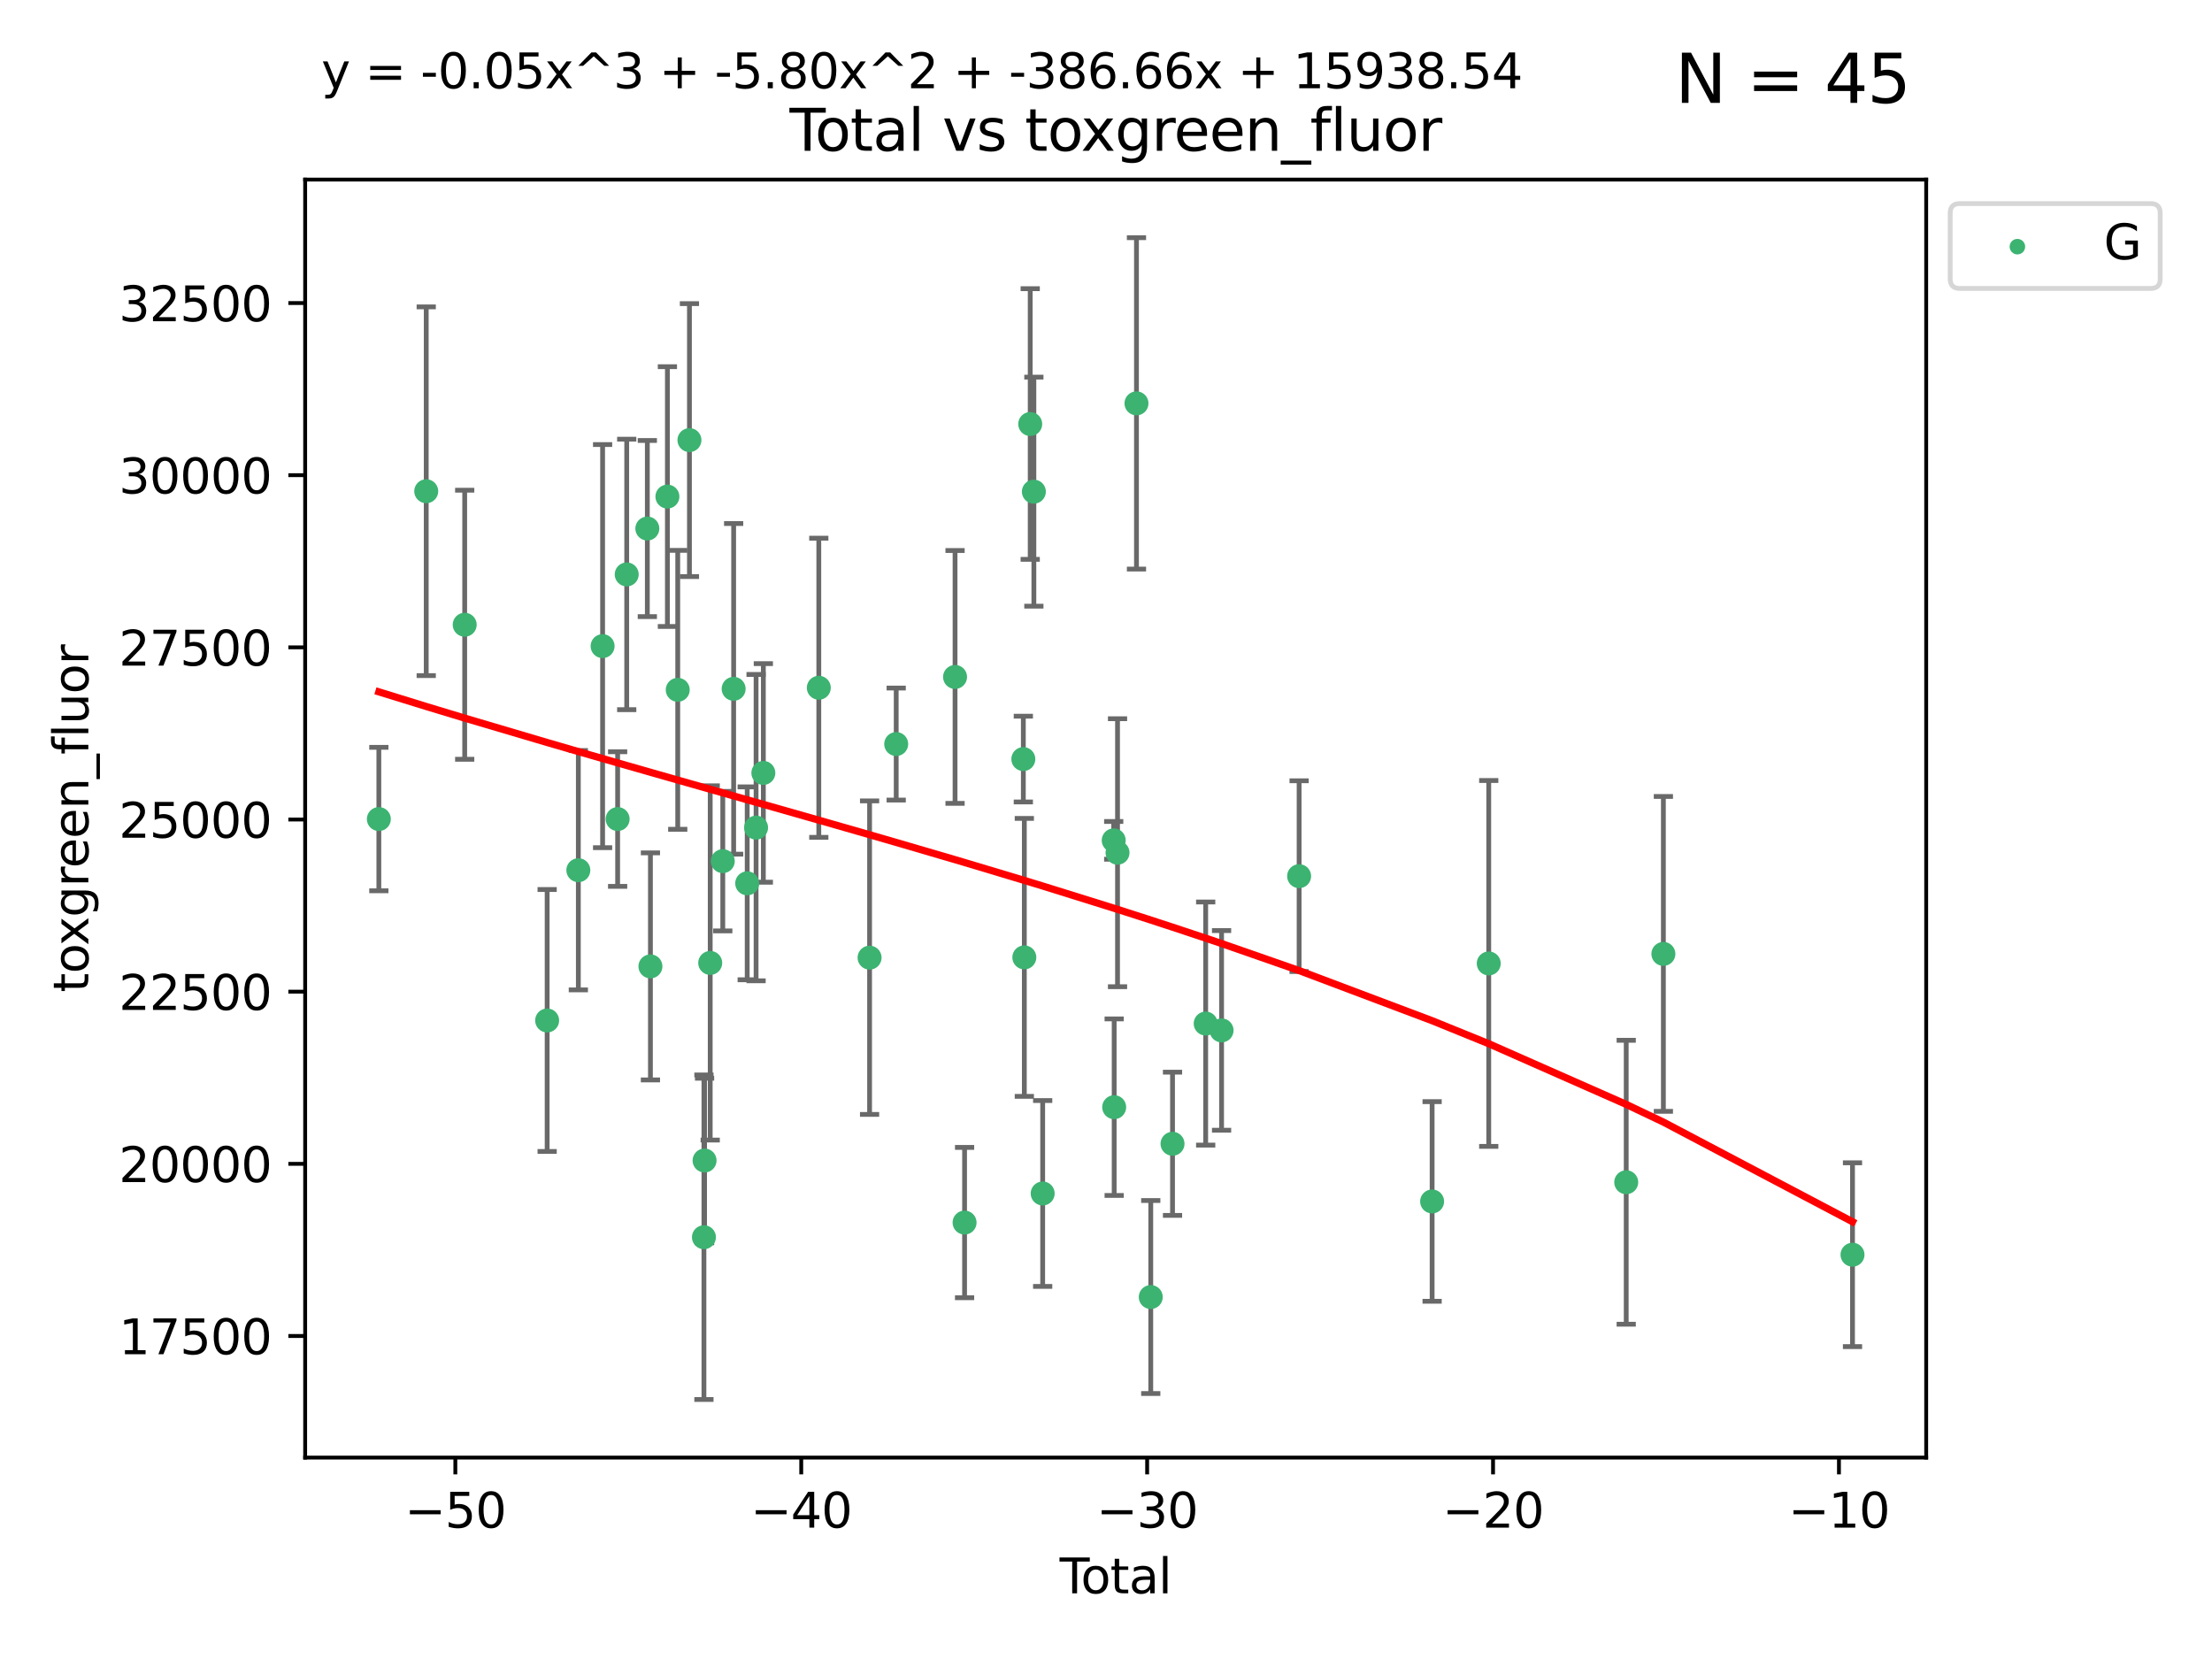<?xml version="1.0" encoding="utf-8" standalone="no"?>
<!DOCTYPE svg PUBLIC "-//W3C//DTD SVG 1.1//EN"
  "http://www.w3.org/Graphics/SVG/1.1/DTD/svg11.dtd">
<svg xmlns:xlink="http://www.w3.org/1999/xlink" width="460.8pt" height="345.6pt" viewBox="0 0 460.8 345.6" xmlns="http://www.w3.org/2000/svg" version="1.1">
 <defs>
  <style type="text/css">*{stroke-linejoin: round; stroke-linecap: butt}</style>
 </defs>
 <g id="figure_1">
  <g id="patch_1">
   <path d="M 0 345.6 
L 460.8 345.6 
L 460.8 0 
L 0 0 
z
" style="fill: #ffffff"/>
  </g>
  <g id="axes_1">
   <g id="patch_2">
    <path d="M 63.571 303.64 
L 401.26 303.64 
L 401.26 37.411 
L 63.571 37.411 
z
" style="fill: #ffffff"/>
   </g>
   <g id="PathCollection_1">
    <defs>
     <path id="m0b7121524f" d="M 0 1.118 
C 0.297 1.118 0.581 1 0.791 0.791 
C 1 0.581 1.118 0.297 1.118 0 
C 1.118 -0.297 1 -0.581 0.791 -0.791 
C 0.581 -1 0.297 -1.118 0 -1.118 
C -0.297 -1.118 -0.581 -1 -0.791 -0.791 
C -1 -0.581 -1.118 -0.297 -1.118 0 
C -1.118 0.297 -1 0.581 -0.791 0.791 
C -0.581 1 -0.297 1.118 0 1.118 
z
" style="stroke: #3cb371"/>
    </defs>
    <g clip-path="url(#pe37f2e5dda)">
     <use xlink:href="#m0b7121524f" x="78.921" y="170.626" style="fill: #3cb371; stroke: #3cb371"/>
     <use xlink:href="#m0b7121524f" x="88.792" y="102.334" style="fill: #3cb371; stroke: #3cb371"/>
     <use xlink:href="#m0b7121524f" x="96.805" y="130.144" style="fill: #3cb371; stroke: #3cb371"/>
     <use xlink:href="#m0b7121524f" x="113.98" y="212.584" style="fill: #3cb371; stroke: #3cb371"/>
     <use xlink:href="#m0b7121524f" x="120.479" y="181.28" style="fill: #3cb371; stroke: #3cb371"/>
     <use xlink:href="#m0b7121524f" x="125.533" y="134.598" style="fill: #3cb371; stroke: #3cb371"/>
     <use xlink:href="#m0b7121524f" x="128.664" y="170.625" style="fill: #3cb371; stroke: #3cb371"/>
     <use xlink:href="#m0b7121524f" x="130.556" y="119.662" style="fill: #3cb371; stroke: #3cb371"/>
     <use xlink:href="#m0b7121524f" x="134.852" y="110.105" style="fill: #3cb371; stroke: #3cb371"/>
     <use xlink:href="#m0b7121524f" x="135.497" y="201.315" style="fill: #3cb371; stroke: #3cb371"/>
     <use xlink:href="#m0b7121524f" x="139.033" y="103.447" style="fill: #3cb371; stroke: #3cb371"/>
     <use xlink:href="#m0b7121524f" x="141.185" y="143.705" style="fill: #3cb371; stroke: #3cb371"/>
     <use xlink:href="#m0b7121524f" x="143.623" y="91.682" style="fill: #3cb371; stroke: #3cb371"/>
     <use xlink:href="#m0b7121524f" x="146.642" y="257.735" style="fill: #3cb371; stroke: #3cb371"/>
     <use xlink:href="#m0b7121524f" x="146.775" y="241.757" style="fill: #3cb371; stroke: #3cb371"/>
     <use xlink:href="#m0b7121524f" x="147.95" y="200.596" style="fill: #3cb371; stroke: #3cb371"/>
     <use xlink:href="#m0b7121524f" x="150.568" y="179.392" style="fill: #3cb371; stroke: #3cb371"/>
     <use xlink:href="#m0b7121524f" x="152.831" y="143.497" style="fill: #3cb371; stroke: #3cb371"/>
     <use xlink:href="#m0b7121524f" x="155.655" y="184.014" style="fill: #3cb371; stroke: #3cb371"/>
     <use xlink:href="#m0b7121524f" x="157.504" y="172.409" style="fill: #3cb371; stroke: #3cb371"/>
     <use xlink:href="#m0b7121524f" x="159.019" y="161.014" style="fill: #3cb371; stroke: #3cb371"/>
     <use xlink:href="#m0b7121524f" x="170.572" y="143.273" style="fill: #3cb371; stroke: #3cb371"/>
     <use xlink:href="#m0b7121524f" x="181.15" y="199.496" style="fill: #3cb371; stroke: #3cb371"/>
     <use xlink:href="#m0b7121524f" x="186.695" y="154.999" style="fill: #3cb371; stroke: #3cb371"/>
     <use xlink:href="#m0b7121524f" x="198.955" y="141.021" style="fill: #3cb371; stroke: #3cb371"/>
     <use xlink:href="#m0b7121524f" x="200.939" y="254.685" style="fill: #3cb371; stroke: #3cb371"/>
     <use xlink:href="#m0b7121524f" x="213.179" y="158.13" style="fill: #3cb371; stroke: #3cb371"/>
     <use xlink:href="#m0b7121524f" x="213.387" y="199.44" style="fill: #3cb371; stroke: #3cb371"/>
     <use xlink:href="#m0b7121524f" x="214.613" y="88.332" style="fill: #3cb371; stroke: #3cb371"/>
     <use xlink:href="#m0b7121524f" x="215.374" y="102.423" style="fill: #3cb371; stroke: #3cb371"/>
     <use xlink:href="#m0b7121524f" x="217.208" y="248.624" style="fill: #3cb371; stroke: #3cb371"/>
     <use xlink:href="#m0b7121524f" x="232.007" y="175.061" style="fill: #3cb371; stroke: #3cb371"/>
     <use xlink:href="#m0b7121524f" x="232.104" y="230.646" style="fill: #3cb371; stroke: #3cb371"/>
     <use xlink:href="#m0b7121524f" x="232.802" y="177.637" style="fill: #3cb371; stroke: #3cb371"/>
     <use xlink:href="#m0b7121524f" x="236.748" y="84.029" style="fill: #3cb371; stroke: #3cb371"/>
     <use xlink:href="#m0b7121524f" x="239.724" y="270.197" style="fill: #3cb371; stroke: #3cb371"/>
     <use xlink:href="#m0b7121524f" x="244.258" y="238.268" style="fill: #3cb371; stroke: #3cb371"/>
     <use xlink:href="#m0b7121524f" x="251.167" y="213.226" style="fill: #3cb371; stroke: #3cb371"/>
     <use xlink:href="#m0b7121524f" x="254.476" y="214.65" style="fill: #3cb371; stroke: #3cb371"/>
     <use xlink:href="#m0b7121524f" x="270.63" y="182.521" style="fill: #3cb371; stroke: #3cb371"/>
     <use xlink:href="#m0b7121524f" x="298.336" y="250.285" style="fill: #3cb371; stroke: #3cb371"/>
     <use xlink:href="#m0b7121524f" x="310.132" y="200.704" style="fill: #3cb371; stroke: #3cb371"/>
     <use xlink:href="#m0b7121524f" x="338.77" y="246.283" style="fill: #3cb371; stroke: #3cb371"/>
     <use xlink:href="#m0b7121524f" x="346.513" y="198.715" style="fill: #3cb371; stroke: #3cb371"/>
     <use xlink:href="#m0b7121524f" x="385.911" y="261.378" style="fill: #3cb371; stroke: #3cb371"/>
    </g>
   </g>
   <g id="matplotlib.axis_1">
    <g id="xtick_1">
     <g id="line2d_1">
      <defs>
       <path id="mba00b51f28" d="M 0 0 
L 0 3.5 
" style="stroke: #000000; stroke-width: 0.8"/>
      </defs>
      <g>
       <use xlink:href="#mba00b51f28" x="94.856" y="303.64" style="stroke: #000000; stroke-width: 0.8"/>
      </g>
     </g>
     <g id="text_1">
      <!-- −50 -->
      <g transform="translate(84.304 318.238)scale(0.1 -0.1)">
       <defs>
        <path id="DejaVuSans-2212" d="M 678 2272 
L 4684 2272 
L 4684 1741 
L 678 1741 
L 678 2272 
z
" transform="scale(0.016)"/>
        <path id="DejaVuSans-35" d="M 691 4666 
L 3169 4666 
L 3169 4134 
L 1269 4134 
L 1269 2991 
Q 1406 3038 1543 3061 
Q 1681 3084 1819 3084 
Q 2600 3084 3056 2656 
Q 3513 2228 3513 1497 
Q 3513 744 3044 326 
Q 2575 -91 1722 -91 
Q 1428 -91 1123 -41 
Q 819 9 494 109 
L 494 744 
Q 775 591 1075 516 
Q 1375 441 1709 441 
Q 2250 441 2565 725 
Q 2881 1009 2881 1497 
Q 2881 1984 2565 2268 
Q 2250 2553 1709 2553 
Q 1456 2553 1204 2497 
Q 953 2441 691 2322 
L 691 4666 
z
" transform="scale(0.016)"/>
        <path id="DejaVuSans-30" d="M 2034 4250 
Q 1547 4250 1301 3770 
Q 1056 3291 1056 2328 
Q 1056 1369 1301 889 
Q 1547 409 2034 409 
Q 2525 409 2770 889 
Q 3016 1369 3016 2328 
Q 3016 3291 2770 3770 
Q 2525 4250 2034 4250 
z
M 2034 4750 
Q 2819 4750 3233 4129 
Q 3647 3509 3647 2328 
Q 3647 1150 3233 529 
Q 2819 -91 2034 -91 
Q 1250 -91 836 529 
Q 422 1150 422 2328 
Q 422 3509 836 4129 
Q 1250 4750 2034 4750 
z
" transform="scale(0.016)"/>
       </defs>
       <use xlink:href="#DejaVuSans-2212"/>
       <use xlink:href="#DejaVuSans-35" x="83.789"/>
       <use xlink:href="#DejaVuSans-30" x="147.412"/>
      </g>
     </g>
    </g>
    <g id="xtick_2">
     <g id="line2d_2">
      <g>
       <use xlink:href="#mba00b51f28" x="166.914" y="303.64" style="stroke: #000000; stroke-width: 0.8"/>
      </g>
     </g>
     <g id="text_2">
      <!-- −40 -->
      <g transform="translate(156.361 318.238)scale(0.1 -0.1)">
       <defs>
        <path id="DejaVuSans-34" d="M 2419 4116 
L 825 1625 
L 2419 1625 
L 2419 4116 
z
M 2253 4666 
L 3047 4666 
L 3047 1625 
L 3713 1625 
L 3713 1100 
L 3047 1100 
L 3047 0 
L 2419 0 
L 2419 1100 
L 313 1100 
L 313 1709 
L 2253 4666 
z
" transform="scale(0.016)"/>
       </defs>
       <use xlink:href="#DejaVuSans-2212"/>
       <use xlink:href="#DejaVuSans-34" x="83.789"/>
       <use xlink:href="#DejaVuSans-30" x="147.412"/>
      </g>
     </g>
    </g>
    <g id="xtick_3">
     <g id="line2d_3">
      <g>
       <use xlink:href="#mba00b51f28" x="238.971" y="303.64" style="stroke: #000000; stroke-width: 0.8"/>
      </g>
     </g>
     <g id="text_3">
      <!-- −30 -->
      <g transform="translate(228.419 318.238)scale(0.1 -0.1)">
       <defs>
        <path id="DejaVuSans-33" d="M 2597 2516 
Q 3050 2419 3304 2112 
Q 3559 1806 3559 1356 
Q 3559 666 3084 287 
Q 2609 -91 1734 -91 
Q 1441 -91 1130 -33 
Q 819 25 488 141 
L 488 750 
Q 750 597 1062 519 
Q 1375 441 1716 441 
Q 2309 441 2620 675 
Q 2931 909 2931 1356 
Q 2931 1769 2642 2001 
Q 2353 2234 1838 2234 
L 1294 2234 
L 1294 2753 
L 1863 2753 
Q 2328 2753 2575 2939 
Q 2822 3125 2822 3475 
Q 2822 3834 2567 4026 
Q 2313 4219 1838 4219 
Q 1578 4219 1281 4162 
Q 984 4106 628 3988 
L 628 4550 
Q 988 4650 1302 4700 
Q 1616 4750 1894 4750 
Q 2613 4750 3031 4423 
Q 3450 4097 3450 3541 
Q 3450 3153 3228 2886 
Q 3006 2619 2597 2516 
z
" transform="scale(0.016)"/>
       </defs>
       <use xlink:href="#DejaVuSans-2212"/>
       <use xlink:href="#DejaVuSans-33" x="83.789"/>
       <use xlink:href="#DejaVuSans-30" x="147.412"/>
      </g>
     </g>
    </g>
    <g id="xtick_4">
     <g id="line2d_4">
      <g>
       <use xlink:href="#mba00b51f28" x="311.029" y="303.64" style="stroke: #000000; stroke-width: 0.8"/>
      </g>
     </g>
     <g id="text_4">
      <!-- −20 -->
      <g transform="translate(300.476 318.238)scale(0.1 -0.1)">
       <defs>
        <path id="DejaVuSans-32" d="M 1228 531 
L 3431 531 
L 3431 0 
L 469 0 
L 469 531 
Q 828 903 1448 1529 
Q 2069 2156 2228 2338 
Q 2531 2678 2651 2914 
Q 2772 3150 2772 3378 
Q 2772 3750 2511 3984 
Q 2250 4219 1831 4219 
Q 1534 4219 1204 4116 
Q 875 4013 500 3803 
L 500 4441 
Q 881 4594 1212 4672 
Q 1544 4750 1819 4750 
Q 2544 4750 2975 4387 
Q 3406 4025 3406 3419 
Q 3406 3131 3298 2873 
Q 3191 2616 2906 2266 
Q 2828 2175 2409 1742 
Q 1991 1309 1228 531 
z
" transform="scale(0.016)"/>
       </defs>
       <use xlink:href="#DejaVuSans-2212"/>
       <use xlink:href="#DejaVuSans-32" x="83.789"/>
       <use xlink:href="#DejaVuSans-30" x="147.412"/>
      </g>
     </g>
    </g>
    <g id="xtick_5">
     <g id="line2d_5">
      <g>
       <use xlink:href="#mba00b51f28" x="383.086" y="303.64" style="stroke: #000000; stroke-width: 0.8"/>
      </g>
     </g>
     <g id="text_5">
      <!-- −10 -->
      <g transform="translate(372.534 318.238)scale(0.1 -0.1)">
       <defs>
        <path id="DejaVuSans-31" d="M 794 531 
L 1825 531 
L 1825 4091 
L 703 3866 
L 703 4441 
L 1819 4666 
L 2450 4666 
L 2450 531 
L 3481 531 
L 3481 0 
L 794 0 
L 794 531 
z
" transform="scale(0.016)"/>
       </defs>
       <use xlink:href="#DejaVuSans-2212"/>
       <use xlink:href="#DejaVuSans-31" x="83.789"/>
       <use xlink:href="#DejaVuSans-30" x="147.412"/>
      </g>
     </g>
    </g>
    <g id="text_6">
     <!-- Total -->
     <g transform="translate(220.739 331.917)scale(0.1 -0.1)">
      <defs>
       <path id="DejaVuSans-54" d="M -19 4666 
L 3928 4666 
L 3928 4134 
L 2272 4134 
L 2272 0 
L 1638 0 
L 1638 4134 
L -19 4134 
L -19 4666 
z
" transform="scale(0.016)"/>
       <path id="DejaVuSans-6f" d="M 1959 3097 
Q 1497 3097 1228 2736 
Q 959 2375 959 1747 
Q 959 1119 1226 758 
Q 1494 397 1959 397 
Q 2419 397 2687 759 
Q 2956 1122 2956 1747 
Q 2956 2369 2687 2733 
Q 2419 3097 1959 3097 
z
M 1959 3584 
Q 2709 3584 3137 3096 
Q 3566 2609 3566 1747 
Q 3566 888 3137 398 
Q 2709 -91 1959 -91 
Q 1206 -91 779 398 
Q 353 888 353 1747 
Q 353 2609 779 3096 
Q 1206 3584 1959 3584 
z
" transform="scale(0.016)"/>
       <path id="DejaVuSans-74" d="M 1172 4494 
L 1172 3500 
L 2356 3500 
L 2356 3053 
L 1172 3053 
L 1172 1153 
Q 1172 725 1289 603 
Q 1406 481 1766 481 
L 2356 481 
L 2356 0 
L 1766 0 
Q 1100 0 847 248 
Q 594 497 594 1153 
L 594 3053 
L 172 3053 
L 172 3500 
L 594 3500 
L 594 4494 
L 1172 4494 
z
" transform="scale(0.016)"/>
       <path id="DejaVuSans-61" d="M 2194 1759 
Q 1497 1759 1228 1600 
Q 959 1441 959 1056 
Q 959 750 1161 570 
Q 1363 391 1709 391 
Q 2188 391 2477 730 
Q 2766 1069 2766 1631 
L 2766 1759 
L 2194 1759 
z
M 3341 1997 
L 3341 0 
L 2766 0 
L 2766 531 
Q 2569 213 2275 61 
Q 1981 -91 1556 -91 
Q 1019 -91 701 211 
Q 384 513 384 1019 
Q 384 1609 779 1909 
Q 1175 2209 1959 2209 
L 2766 2209 
L 2766 2266 
Q 2766 2663 2505 2880 
Q 2244 3097 1772 3097 
Q 1472 3097 1187 3025 
Q 903 2953 641 2809 
L 641 3341 
Q 956 3463 1253 3523 
Q 1550 3584 1831 3584 
Q 2591 3584 2966 3190 
Q 3341 2797 3341 1997 
z
" transform="scale(0.016)"/>
       <path id="DejaVuSans-6c" d="M 603 4863 
L 1178 4863 
L 1178 0 
L 603 0 
L 603 4863 
z
" transform="scale(0.016)"/>
      </defs>
      <use xlink:href="#DejaVuSans-54"/>
      <use xlink:href="#DejaVuSans-6f" x="44.084"/>
      <use xlink:href="#DejaVuSans-74" x="105.266"/>
      <use xlink:href="#DejaVuSans-61" x="144.475"/>
      <use xlink:href="#DejaVuSans-6c" x="205.754"/>
     </g>
    </g>
   </g>
   <g id="matplotlib.axis_2">
    <g id="ytick_1">
     <g id="line2d_6">
      <defs>
       <path id="md50678b746" d="M 0 0 
L -3.5 0 
" style="stroke: #000000; stroke-width: 0.8"/>
      </defs>
      <g>
       <use xlink:href="#md50678b746" x="63.571" y="278.311" style="stroke: #000000; stroke-width: 0.8"/>
      </g>
     </g>
     <g id="text_7">
      <!-- 17500 -->
      <g transform="translate(24.759 282.11)scale(0.1 -0.1)">
       <defs>
        <path id="DejaVuSans-37" d="M 525 4666 
L 3525 4666 
L 3525 4397 
L 1831 0 
L 1172 0 
L 2766 4134 
L 525 4134 
L 525 4666 
z
" transform="scale(0.016)"/>
       </defs>
       <use xlink:href="#DejaVuSans-31"/>
       <use xlink:href="#DejaVuSans-37" x="63.623"/>
       <use xlink:href="#DejaVuSans-35" x="127.246"/>
       <use xlink:href="#DejaVuSans-30" x="190.869"/>
       <use xlink:href="#DejaVuSans-30" x="254.492"/>
      </g>
     </g>
    </g>
    <g id="ytick_2">
     <g id="line2d_7">
      <g>
       <use xlink:href="#md50678b746" x="63.571" y="242.447" style="stroke: #000000; stroke-width: 0.8"/>
      </g>
     </g>
     <g id="text_8">
      <!-- 20000 -->
      <g transform="translate(24.759 246.246)scale(0.1 -0.1)">
       <use xlink:href="#DejaVuSans-32"/>
       <use xlink:href="#DejaVuSans-30" x="63.623"/>
       <use xlink:href="#DejaVuSans-30" x="127.246"/>
       <use xlink:href="#DejaVuSans-30" x="190.869"/>
       <use xlink:href="#DejaVuSans-30" x="254.492"/>
      </g>
     </g>
    </g>
    <g id="ytick_3">
     <g id="line2d_8">
      <g>
       <use xlink:href="#md50678b746" x="63.571" y="206.583" style="stroke: #000000; stroke-width: 0.8"/>
      </g>
     </g>
     <g id="text_9">
      <!-- 22500 -->
      <g transform="translate(24.759 210.382)scale(0.1 -0.1)">
       <use xlink:href="#DejaVuSans-32"/>
       <use xlink:href="#DejaVuSans-32" x="63.623"/>
       <use xlink:href="#DejaVuSans-35" x="127.246"/>
       <use xlink:href="#DejaVuSans-30" x="190.869"/>
       <use xlink:href="#DejaVuSans-30" x="254.492"/>
      </g>
     </g>
    </g>
    <g id="ytick_4">
     <g id="line2d_9">
      <g>
       <use xlink:href="#md50678b746" x="63.571" y="170.719" style="stroke: #000000; stroke-width: 0.8"/>
      </g>
     </g>
     <g id="text_10">
      <!-- 25000 -->
      <g transform="translate(24.759 174.518)scale(0.1 -0.1)">
       <use xlink:href="#DejaVuSans-32"/>
       <use xlink:href="#DejaVuSans-35" x="63.623"/>
       <use xlink:href="#DejaVuSans-30" x="127.246"/>
       <use xlink:href="#DejaVuSans-30" x="190.869"/>
       <use xlink:href="#DejaVuSans-30" x="254.492"/>
      </g>
     </g>
    </g>
    <g id="ytick_5">
     <g id="line2d_10">
      <g>
       <use xlink:href="#md50678b746" x="63.571" y="134.854" style="stroke: #000000; stroke-width: 0.8"/>
      </g>
     </g>
     <g id="text_11">
      <!-- 27500 -->
      <g transform="translate(24.759 138.654)scale(0.1 -0.1)">
       <use xlink:href="#DejaVuSans-32"/>
       <use xlink:href="#DejaVuSans-37" x="63.623"/>
       <use xlink:href="#DejaVuSans-35" x="127.246"/>
       <use xlink:href="#DejaVuSans-30" x="190.869"/>
       <use xlink:href="#DejaVuSans-30" x="254.492"/>
      </g>
     </g>
    </g>
    <g id="ytick_6">
     <g id="line2d_11">
      <g>
       <use xlink:href="#md50678b746" x="63.571" y="98.99" style="stroke: #000000; stroke-width: 0.8"/>
      </g>
     </g>
     <g id="text_12">
      <!-- 30000 -->
      <g transform="translate(24.759 102.789)scale(0.1 -0.1)">
       <use xlink:href="#DejaVuSans-33"/>
       <use xlink:href="#DejaVuSans-30" x="63.623"/>
       <use xlink:href="#DejaVuSans-30" x="127.246"/>
       <use xlink:href="#DejaVuSans-30" x="190.869"/>
       <use xlink:href="#DejaVuSans-30" x="254.492"/>
      </g>
     </g>
    </g>
    <g id="ytick_7">
     <g id="line2d_12">
      <g>
       <use xlink:href="#md50678b746" x="63.571" y="63.126" style="stroke: #000000; stroke-width: 0.8"/>
      </g>
     </g>
     <g id="text_13">
      <!-- 32500 -->
      <g transform="translate(24.759 66.925)scale(0.1 -0.1)">
       <use xlink:href="#DejaVuSans-33"/>
       <use xlink:href="#DejaVuSans-32" x="63.623"/>
       <use xlink:href="#DejaVuSans-35" x="127.246"/>
       <use xlink:href="#DejaVuSans-30" x="190.869"/>
       <use xlink:href="#DejaVuSans-30" x="254.492"/>
      </g>
     </g>
    </g>
    <g id="text_14">
     <!-- toxgreen_fluor -->
     <g transform="translate(18.401 206.72)rotate(-90)scale(0.1 -0.1)">
      <defs>
       <path id="DejaVuSans-78" d="M 3513 3500 
L 2247 1797 
L 3578 0 
L 2900 0 
L 1881 1375 
L 863 0 
L 184 0 
L 1544 1831 
L 300 3500 
L 978 3500 
L 1906 2253 
L 2834 3500 
L 3513 3500 
z
" transform="scale(0.016)"/>
       <path id="DejaVuSans-67" d="M 2906 1791 
Q 2906 2416 2648 2759 
Q 2391 3103 1925 3103 
Q 1463 3103 1205 2759 
Q 947 2416 947 1791 
Q 947 1169 1205 825 
Q 1463 481 1925 481 
Q 2391 481 2648 825 
Q 2906 1169 2906 1791 
z
M 3481 434 
Q 3481 -459 3084 -895 
Q 2688 -1331 1869 -1331 
Q 1566 -1331 1297 -1286 
Q 1028 -1241 775 -1147 
L 775 -588 
Q 1028 -725 1275 -790 
Q 1522 -856 1778 -856 
Q 2344 -856 2625 -561 
Q 2906 -266 2906 331 
L 2906 616 
Q 2728 306 2450 153 
Q 2172 0 1784 0 
Q 1141 0 747 490 
Q 353 981 353 1791 
Q 353 2603 747 3093 
Q 1141 3584 1784 3584 
Q 2172 3584 2450 3431 
Q 2728 3278 2906 2969 
L 2906 3500 
L 3481 3500 
L 3481 434 
z
" transform="scale(0.016)"/>
       <path id="DejaVuSans-72" d="M 2631 2963 
Q 2534 3019 2420 3045 
Q 2306 3072 2169 3072 
Q 1681 3072 1420 2755 
Q 1159 2438 1159 1844 
L 1159 0 
L 581 0 
L 581 3500 
L 1159 3500 
L 1159 2956 
Q 1341 3275 1631 3429 
Q 1922 3584 2338 3584 
Q 2397 3584 2469 3576 
Q 2541 3569 2628 3553 
L 2631 2963 
z
" transform="scale(0.016)"/>
       <path id="DejaVuSans-65" d="M 3597 1894 
L 3597 1613 
L 953 1613 
Q 991 1019 1311 708 
Q 1631 397 2203 397 
Q 2534 397 2845 478 
Q 3156 559 3463 722 
L 3463 178 
Q 3153 47 2828 -22 
Q 2503 -91 2169 -91 
Q 1331 -91 842 396 
Q 353 884 353 1716 
Q 353 2575 817 3079 
Q 1281 3584 2069 3584 
Q 2775 3584 3186 3129 
Q 3597 2675 3597 1894 
z
M 3022 2063 
Q 3016 2534 2758 2815 
Q 2500 3097 2075 3097 
Q 1594 3097 1305 2825 
Q 1016 2553 972 2059 
L 3022 2063 
z
" transform="scale(0.016)"/>
       <path id="DejaVuSans-6e" d="M 3513 2113 
L 3513 0 
L 2938 0 
L 2938 2094 
Q 2938 2591 2744 2837 
Q 2550 3084 2163 3084 
Q 1697 3084 1428 2787 
Q 1159 2491 1159 1978 
L 1159 0 
L 581 0 
L 581 3500 
L 1159 3500 
L 1159 2956 
Q 1366 3272 1645 3428 
Q 1925 3584 2291 3584 
Q 2894 3584 3203 3211 
Q 3513 2838 3513 2113 
z
" transform="scale(0.016)"/>
       <path id="DejaVuSans-5f" d="M 3263 -1063 
L 3263 -1509 
L -63 -1509 
L -63 -1063 
L 3263 -1063 
z
" transform="scale(0.016)"/>
       <path id="DejaVuSans-66" d="M 2375 4863 
L 2375 4384 
L 1825 4384 
Q 1516 4384 1395 4259 
Q 1275 4134 1275 3809 
L 1275 3500 
L 2222 3500 
L 2222 3053 
L 1275 3053 
L 1275 0 
L 697 0 
L 697 3053 
L 147 3053 
L 147 3500 
L 697 3500 
L 697 3744 
Q 697 4328 969 4595 
Q 1241 4863 1831 4863 
L 2375 4863 
z
" transform="scale(0.016)"/>
       <path id="DejaVuSans-75" d="M 544 1381 
L 544 3500 
L 1119 3500 
L 1119 1403 
Q 1119 906 1312 657 
Q 1506 409 1894 409 
Q 2359 409 2629 706 
Q 2900 1003 2900 1516 
L 2900 3500 
L 3475 3500 
L 3475 0 
L 2900 0 
L 2900 538 
Q 2691 219 2414 64 
Q 2138 -91 1772 -91 
Q 1169 -91 856 284 
Q 544 659 544 1381 
z
M 1991 3584 
L 1991 3584 
z
" transform="scale(0.016)"/>
      </defs>
      <use xlink:href="#DejaVuSans-74"/>
      <use xlink:href="#DejaVuSans-6f" x="39.209"/>
      <use xlink:href="#DejaVuSans-78" x="97.266"/>
      <use xlink:href="#DejaVuSans-67" x="156.445"/>
      <use xlink:href="#DejaVuSans-72" x="219.922"/>
      <use xlink:href="#DejaVuSans-65" x="258.785"/>
      <use xlink:href="#DejaVuSans-65" x="320.309"/>
      <use xlink:href="#DejaVuSans-6e" x="381.832"/>
      <use xlink:href="#DejaVuSans-5f" x="445.211"/>
      <use xlink:href="#DejaVuSans-66" x="495.211"/>
      <use xlink:href="#DejaVuSans-6c" x="530.416"/>
      <use xlink:href="#DejaVuSans-75" x="558.199"/>
      <use xlink:href="#DejaVuSans-6f" x="621.578"/>
      <use xlink:href="#DejaVuSans-72" x="682.76"/>
     </g>
    </g>
   </g>
   <g id="LineCollection_1">
    <path d="M 78.921 185.566 
L 78.921 155.685 
" clip-path="url(#pe37f2e5dda)" style="fill: none; stroke: #696969"/>
    <path d="M 88.792 140.738 
L 88.792 63.931 
" clip-path="url(#pe37f2e5dda)" style="fill: none; stroke: #696969"/>
    <path d="M 96.805 158.171 
L 96.805 102.117 
" clip-path="url(#pe37f2e5dda)" style="fill: none; stroke: #696969"/>
    <path d="M 113.98 239.865 
L 113.98 185.303 
" clip-path="url(#pe37f2e5dda)" style="fill: none; stroke: #696969"/>
    <path d="M 120.479 206.212 
L 120.479 156.348 
" clip-path="url(#pe37f2e5dda)" style="fill: none; stroke: #696969"/>
    <path d="M 125.533 176.587 
L 125.533 92.609 
" clip-path="url(#pe37f2e5dda)" style="fill: none; stroke: #696969"/>
    <path d="M 128.664 184.644 
L 128.664 156.605 
" clip-path="url(#pe37f2e5dda)" style="fill: none; stroke: #696969"/>
    <path d="M 130.556 147.837 
L 130.556 91.488 
" clip-path="url(#pe37f2e5dda)" style="fill: none; stroke: #696969"/>
    <path d="M 134.852 128.45 
L 134.852 91.76 
" clip-path="url(#pe37f2e5dda)" style="fill: none; stroke: #696969"/>
    <path d="M 135.497 224.969 
L 135.497 177.662 
" clip-path="url(#pe37f2e5dda)" style="fill: none; stroke: #696969"/>
    <path d="M 139.033 130.503 
L 139.033 76.391 
" clip-path="url(#pe37f2e5dda)" style="fill: none; stroke: #696969"/>
    <path d="M 141.185 172.758 
L 141.185 114.652 
" clip-path="url(#pe37f2e5dda)" style="fill: none; stroke: #696969"/>
    <path d="M 143.623 120.11 
L 143.623 63.253 
" clip-path="url(#pe37f2e5dda)" style="fill: none; stroke: #696969"/>
    <path d="M 146.642 291.539 
L 146.642 223.931 
" clip-path="url(#pe37f2e5dda)" style="fill: none; stroke: #696969"/>
    <path d="M 146.775 258.896 
L 146.775 224.617 
" clip-path="url(#pe37f2e5dda)" style="fill: none; stroke: #696969"/>
    <path d="M 147.95 237.494 
L 147.95 163.698 
" clip-path="url(#pe37f2e5dda)" style="fill: none; stroke: #696969"/>
    <path d="M 150.568 193.919 
L 150.568 164.864 
" clip-path="url(#pe37f2e5dda)" style="fill: none; stroke: #696969"/>
    <path d="M 152.831 177.934 
L 152.831 109.06 
" clip-path="url(#pe37f2e5dda)" style="fill: none; stroke: #696969"/>
    <path d="M 155.655 204.105 
L 155.655 163.924 
" clip-path="url(#pe37f2e5dda)" style="fill: none; stroke: #696969"/>
    <path d="M 157.504 204.318 
L 157.504 140.5 
" clip-path="url(#pe37f2e5dda)" style="fill: none; stroke: #696969"/>
    <path d="M 159.019 183.78 
L 159.019 138.248 
" clip-path="url(#pe37f2e5dda)" style="fill: none; stroke: #696969"/>
    <path d="M 170.572 174.432 
L 170.572 112.115 
" clip-path="url(#pe37f2e5dda)" style="fill: none; stroke: #696969"/>
    <path d="M 181.15 232.15 
L 181.15 166.842 
" clip-path="url(#pe37f2e5dda)" style="fill: none; stroke: #696969"/>
    <path d="M 186.695 166.666 
L 186.695 143.332 
" clip-path="url(#pe37f2e5dda)" style="fill: none; stroke: #696969"/>
    <path d="M 198.955 167.359 
L 198.955 114.683 
" clip-path="url(#pe37f2e5dda)" style="fill: none; stroke: #696969"/>
    <path d="M 200.939 270.345 
L 200.939 239.025 
" clip-path="url(#pe37f2e5dda)" style="fill: none; stroke: #696969"/>
    <path d="M 213.179 167.063 
L 213.179 149.198 
" clip-path="url(#pe37f2e5dda)" style="fill: none; stroke: #696969"/>
    <path d="M 213.387 228.389 
L 213.387 170.491 
" clip-path="url(#pe37f2e5dda)" style="fill: none; stroke: #696969"/>
    <path d="M 214.613 116.525 
L 214.613 60.139 
" clip-path="url(#pe37f2e5dda)" style="fill: none; stroke: #696969"/>
    <path d="M 215.374 126.28 
L 215.374 78.565 
" clip-path="url(#pe37f2e5dda)" style="fill: none; stroke: #696969"/>
    <path d="M 217.208 267.982 
L 217.208 229.267 
" clip-path="url(#pe37f2e5dda)" style="fill: none; stroke: #696969"/>
    <path d="M 232.007 178.996 
L 232.007 171.126 
" clip-path="url(#pe37f2e5dda)" style="fill: none; stroke: #696969"/>
    <path d="M 232.104 249.035 
L 232.104 212.257 
" clip-path="url(#pe37f2e5dda)" style="fill: none; stroke: #696969"/>
    <path d="M 232.802 205.546 
L 232.802 149.727 
" clip-path="url(#pe37f2e5dda)" style="fill: none; stroke: #696969"/>
    <path d="M 236.748 118.545 
L 236.748 49.513 
" clip-path="url(#pe37f2e5dda)" style="fill: none; stroke: #696969"/>
    <path d="M 239.724 290.302 
L 239.724 250.092 
" clip-path="url(#pe37f2e5dda)" style="fill: none; stroke: #696969"/>
    <path d="M 244.258 253.186 
L 244.258 223.349 
" clip-path="url(#pe37f2e5dda)" style="fill: none; stroke: #696969"/>
    <path d="M 251.167 238.548 
L 251.167 187.903 
" clip-path="url(#pe37f2e5dda)" style="fill: none; stroke: #696969"/>
    <path d="M 254.476 235.444 
L 254.476 193.857 
" clip-path="url(#pe37f2e5dda)" style="fill: none; stroke: #696969"/>
    <path d="M 270.63 202.391 
L 270.63 162.65 
" clip-path="url(#pe37f2e5dda)" style="fill: none; stroke: #696969"/>
    <path d="M 298.336 271.079 
L 298.336 229.491 
" clip-path="url(#pe37f2e5dda)" style="fill: none; stroke: #696969"/>
    <path d="M 310.132 238.813 
L 310.132 162.594 
" clip-path="url(#pe37f2e5dda)" style="fill: none; stroke: #696969"/>
    <path d="M 338.77 275.856 
L 338.77 216.711 
" clip-path="url(#pe37f2e5dda)" style="fill: none; stroke: #696969"/>
    <path d="M 346.513 231.516 
L 346.513 165.915 
" clip-path="url(#pe37f2e5dda)" style="fill: none; stroke: #696969"/>
    <path d="M 385.911 280.522 
L 385.911 242.234 
" clip-path="url(#pe37f2e5dda)" style="fill: none; stroke: #696969"/>
   </g>
   <g id="line2d_13">
    <defs>
     <path id="m2bbf6a72cf" d="M 2 0 
L -2 -0 
" style="stroke: #696969"/>
    </defs>
    <g clip-path="url(#pe37f2e5dda)">
     <use xlink:href="#m2bbf6a72cf" x="78.921" y="185.566" style="fill: #696969; stroke: #696969"/>
     <use xlink:href="#m2bbf6a72cf" x="88.792" y="140.738" style="fill: #696969; stroke: #696969"/>
     <use xlink:href="#m2bbf6a72cf" x="96.805" y="158.171" style="fill: #696969; stroke: #696969"/>
     <use xlink:href="#m2bbf6a72cf" x="113.98" y="239.865" style="fill: #696969; stroke: #696969"/>
     <use xlink:href="#m2bbf6a72cf" x="120.479" y="206.212" style="fill: #696969; stroke: #696969"/>
     <use xlink:href="#m2bbf6a72cf" x="125.533" y="176.587" style="fill: #696969; stroke: #696969"/>
     <use xlink:href="#m2bbf6a72cf" x="128.664" y="184.644" style="fill: #696969; stroke: #696969"/>
     <use xlink:href="#m2bbf6a72cf" x="130.556" y="147.837" style="fill: #696969; stroke: #696969"/>
     <use xlink:href="#m2bbf6a72cf" x="134.852" y="128.45" style="fill: #696969; stroke: #696969"/>
     <use xlink:href="#m2bbf6a72cf" x="135.497" y="224.969" style="fill: #696969; stroke: #696969"/>
     <use xlink:href="#m2bbf6a72cf" x="139.033" y="130.503" style="fill: #696969; stroke: #696969"/>
     <use xlink:href="#m2bbf6a72cf" x="141.185" y="172.758" style="fill: #696969; stroke: #696969"/>
     <use xlink:href="#m2bbf6a72cf" x="143.623" y="120.11" style="fill: #696969; stroke: #696969"/>
     <use xlink:href="#m2bbf6a72cf" x="146.642" y="291.539" style="fill: #696969; stroke: #696969"/>
     <use xlink:href="#m2bbf6a72cf" x="146.775" y="258.896" style="fill: #696969; stroke: #696969"/>
     <use xlink:href="#m2bbf6a72cf" x="147.95" y="237.494" style="fill: #696969; stroke: #696969"/>
     <use xlink:href="#m2bbf6a72cf" x="150.568" y="193.919" style="fill: #696969; stroke: #696969"/>
     <use xlink:href="#m2bbf6a72cf" x="152.831" y="177.934" style="fill: #696969; stroke: #696969"/>
     <use xlink:href="#m2bbf6a72cf" x="155.655" y="204.105" style="fill: #696969; stroke: #696969"/>
     <use xlink:href="#m2bbf6a72cf" x="157.504" y="204.318" style="fill: #696969; stroke: #696969"/>
     <use xlink:href="#m2bbf6a72cf" x="159.019" y="183.78" style="fill: #696969; stroke: #696969"/>
     <use xlink:href="#m2bbf6a72cf" x="170.572" y="174.432" style="fill: #696969; stroke: #696969"/>
     <use xlink:href="#m2bbf6a72cf" x="181.15" y="232.15" style="fill: #696969; stroke: #696969"/>
     <use xlink:href="#m2bbf6a72cf" x="186.695" y="166.666" style="fill: #696969; stroke: #696969"/>
     <use xlink:href="#m2bbf6a72cf" x="198.955" y="167.359" style="fill: #696969; stroke: #696969"/>
     <use xlink:href="#m2bbf6a72cf" x="200.939" y="270.345" style="fill: #696969; stroke: #696969"/>
     <use xlink:href="#m2bbf6a72cf" x="213.179" y="167.063" style="fill: #696969; stroke: #696969"/>
     <use xlink:href="#m2bbf6a72cf" x="213.387" y="228.389" style="fill: #696969; stroke: #696969"/>
     <use xlink:href="#m2bbf6a72cf" x="214.613" y="116.525" style="fill: #696969; stroke: #696969"/>
     <use xlink:href="#m2bbf6a72cf" x="215.374" y="126.28" style="fill: #696969; stroke: #696969"/>
     <use xlink:href="#m2bbf6a72cf" x="217.208" y="267.982" style="fill: #696969; stroke: #696969"/>
     <use xlink:href="#m2bbf6a72cf" x="232.007" y="178.996" style="fill: #696969; stroke: #696969"/>
     <use xlink:href="#m2bbf6a72cf" x="232.104" y="249.035" style="fill: #696969; stroke: #696969"/>
     <use xlink:href="#m2bbf6a72cf" x="232.802" y="205.546" style="fill: #696969; stroke: #696969"/>
     <use xlink:href="#m2bbf6a72cf" x="236.748" y="118.545" style="fill: #696969; stroke: #696969"/>
     <use xlink:href="#m2bbf6a72cf" x="239.724" y="290.302" style="fill: #696969; stroke: #696969"/>
     <use xlink:href="#m2bbf6a72cf" x="244.258" y="253.186" style="fill: #696969; stroke: #696969"/>
     <use xlink:href="#m2bbf6a72cf" x="251.167" y="238.548" style="fill: #696969; stroke: #696969"/>
     <use xlink:href="#m2bbf6a72cf" x="254.476" y="235.444" style="fill: #696969; stroke: #696969"/>
     <use xlink:href="#m2bbf6a72cf" x="270.63" y="202.391" style="fill: #696969; stroke: #696969"/>
     <use xlink:href="#m2bbf6a72cf" x="298.336" y="271.079" style="fill: #696969; stroke: #696969"/>
     <use xlink:href="#m2bbf6a72cf" x="310.132" y="238.813" style="fill: #696969; stroke: #696969"/>
     <use xlink:href="#m2bbf6a72cf" x="338.77" y="275.856" style="fill: #696969; stroke: #696969"/>
     <use xlink:href="#m2bbf6a72cf" x="346.513" y="231.516" style="fill: #696969; stroke: #696969"/>
     <use xlink:href="#m2bbf6a72cf" x="385.911" y="280.522" style="fill: #696969; stroke: #696969"/>
    </g>
   </g>
   <g id="line2d_14">
    <g clip-path="url(#pe37f2e5dda)">
     <use xlink:href="#m2bbf6a72cf" x="78.921" y="155.685" style="fill: #696969; stroke: #696969"/>
     <use xlink:href="#m2bbf6a72cf" x="88.792" y="63.931" style="fill: #696969; stroke: #696969"/>
     <use xlink:href="#m2bbf6a72cf" x="96.805" y="102.117" style="fill: #696969; stroke: #696969"/>
     <use xlink:href="#m2bbf6a72cf" x="113.98" y="185.303" style="fill: #696969; stroke: #696969"/>
     <use xlink:href="#m2bbf6a72cf" x="120.479" y="156.348" style="fill: #696969; stroke: #696969"/>
     <use xlink:href="#m2bbf6a72cf" x="125.533" y="92.609" style="fill: #696969; stroke: #696969"/>
     <use xlink:href="#m2bbf6a72cf" x="128.664" y="156.605" style="fill: #696969; stroke: #696969"/>
     <use xlink:href="#m2bbf6a72cf" x="130.556" y="91.488" style="fill: #696969; stroke: #696969"/>
     <use xlink:href="#m2bbf6a72cf" x="134.852" y="91.76" style="fill: #696969; stroke: #696969"/>
     <use xlink:href="#m2bbf6a72cf" x="135.497" y="177.662" style="fill: #696969; stroke: #696969"/>
     <use xlink:href="#m2bbf6a72cf" x="139.033" y="76.391" style="fill: #696969; stroke: #696969"/>
     <use xlink:href="#m2bbf6a72cf" x="141.185" y="114.652" style="fill: #696969; stroke: #696969"/>
     <use xlink:href="#m2bbf6a72cf" x="143.623" y="63.253" style="fill: #696969; stroke: #696969"/>
     <use xlink:href="#m2bbf6a72cf" x="146.642" y="223.931" style="fill: #696969; stroke: #696969"/>
     <use xlink:href="#m2bbf6a72cf" x="146.775" y="224.617" style="fill: #696969; stroke: #696969"/>
     <use xlink:href="#m2bbf6a72cf" x="147.95" y="163.698" style="fill: #696969; stroke: #696969"/>
     <use xlink:href="#m2bbf6a72cf" x="150.568" y="164.864" style="fill: #696969; stroke: #696969"/>
     <use xlink:href="#m2bbf6a72cf" x="152.831" y="109.06" style="fill: #696969; stroke: #696969"/>
     <use xlink:href="#m2bbf6a72cf" x="155.655" y="163.924" style="fill: #696969; stroke: #696969"/>
     <use xlink:href="#m2bbf6a72cf" x="157.504" y="140.5" style="fill: #696969; stroke: #696969"/>
     <use xlink:href="#m2bbf6a72cf" x="159.019" y="138.248" style="fill: #696969; stroke: #696969"/>
     <use xlink:href="#m2bbf6a72cf" x="170.572" y="112.115" style="fill: #696969; stroke: #696969"/>
     <use xlink:href="#m2bbf6a72cf" x="181.15" y="166.842" style="fill: #696969; stroke: #696969"/>
     <use xlink:href="#m2bbf6a72cf" x="186.695" y="143.332" style="fill: #696969; stroke: #696969"/>
     <use xlink:href="#m2bbf6a72cf" x="198.955" y="114.683" style="fill: #696969; stroke: #696969"/>
     <use xlink:href="#m2bbf6a72cf" x="200.939" y="239.025" style="fill: #696969; stroke: #696969"/>
     <use xlink:href="#m2bbf6a72cf" x="213.179" y="149.198" style="fill: #696969; stroke: #696969"/>
     <use xlink:href="#m2bbf6a72cf" x="213.387" y="170.491" style="fill: #696969; stroke: #696969"/>
     <use xlink:href="#m2bbf6a72cf" x="214.613" y="60.139" style="fill: #696969; stroke: #696969"/>
     <use xlink:href="#m2bbf6a72cf" x="215.374" y="78.565" style="fill: #696969; stroke: #696969"/>
     <use xlink:href="#m2bbf6a72cf" x="217.208" y="229.267" style="fill: #696969; stroke: #696969"/>
     <use xlink:href="#m2bbf6a72cf" x="232.007" y="171.126" style="fill: #696969; stroke: #696969"/>
     <use xlink:href="#m2bbf6a72cf" x="232.104" y="212.257" style="fill: #696969; stroke: #696969"/>
     <use xlink:href="#m2bbf6a72cf" x="232.802" y="149.727" style="fill: #696969; stroke: #696969"/>
     <use xlink:href="#m2bbf6a72cf" x="236.748" y="49.513" style="fill: #696969; stroke: #696969"/>
     <use xlink:href="#m2bbf6a72cf" x="239.724" y="250.092" style="fill: #696969; stroke: #696969"/>
     <use xlink:href="#m2bbf6a72cf" x="244.258" y="223.349" style="fill: #696969; stroke: #696969"/>
     <use xlink:href="#m2bbf6a72cf" x="251.167" y="187.903" style="fill: #696969; stroke: #696969"/>
     <use xlink:href="#m2bbf6a72cf" x="254.476" y="193.857" style="fill: #696969; stroke: #696969"/>
     <use xlink:href="#m2bbf6a72cf" x="270.63" y="162.65" style="fill: #696969; stroke: #696969"/>
     <use xlink:href="#m2bbf6a72cf" x="298.336" y="229.491" style="fill: #696969; stroke: #696969"/>
     <use xlink:href="#m2bbf6a72cf" x="310.132" y="162.594" style="fill: #696969; stroke: #696969"/>
     <use xlink:href="#m2bbf6a72cf" x="338.77" y="216.711" style="fill: #696969; stroke: #696969"/>
     <use xlink:href="#m2bbf6a72cf" x="346.513" y="165.915" style="fill: #696969; stroke: #696969"/>
     <use xlink:href="#m2bbf6a72cf" x="385.911" y="242.234" style="fill: #696969; stroke: #696969"/>
    </g>
   </g>
   <g id="line2d_15">
    <path d="M 78.921 144.126 
L 88.792 147.173 
L 96.805 149.598 
L 113.98 154.676 
L 120.479 156.564 
L 125.533 158.022 
L 128.664 158.921 
L 130.556 159.464 
L 134.852 160.692 
L 135.497 160.876 
L 139.033 161.885 
L 141.185 162.497 
L 143.623 163.191 
L 146.642 164.049 
L 146.775 164.087 
L 147.95 164.42 
L 150.568 165.164 
L 152.831 165.806 
L 155.655 166.608 
L 157.504 167.134 
L 159.019 167.564 
L 170.572 170.855 
L 181.15 173.891 
L 186.695 175.495 
L 198.955 179.084 
L 200.939 179.671 
L 213.179 183.343 
L 213.387 183.406 
L 214.613 183.779 
L 215.374 184.011 
L 217.208 184.571 
L 232.007 189.186 
L 232.104 189.217 
L 232.802 189.439 
L 236.748 190.702 
L 239.724 191.663 
L 244.258 193.144 
L 251.167 195.44 
L 254.476 196.557 
L 270.63 202.188 
L 298.336 212.631 
L 310.132 217.425 
L 338.77 230.065 
L 346.513 233.751 
L 385.911 254.517 
" clip-path="url(#pe37f2e5dda)" style="fill: none; stroke: #ff0000; stroke-width: 1.5; stroke-linecap: square"/>
   </g>
   <g id="line2d_16">
    <defs>
     <path id="me88f4daee6" d="M 0 2 
C 0.53 2 1.039 1.789 1.414 1.414 
C 1.789 1.039 2 0.53 2 0 
C 2 -0.53 1.789 -1.039 1.414 -1.414 
C 1.039 -1.789 0.53 -2 0 -2 
C -0.53 -2 -1.039 -1.789 -1.414 -1.414 
C -1.789 -1.039 -2 -0.53 -2 0 
C -2 0.53 -1.789 1.039 -1.414 1.414 
C -1.039 1.789 -0.53 2 0 2 
z
" style="stroke: #3cb371"/>
    </defs>
    <g clip-path="url(#pe37f2e5dda)">
     <use xlink:href="#me88f4daee6" x="78.921" y="170.626" style="fill: #3cb371; stroke: #3cb371"/>
     <use xlink:href="#me88f4daee6" x="88.792" y="102.334" style="fill: #3cb371; stroke: #3cb371"/>
     <use xlink:href="#me88f4daee6" x="96.805" y="130.144" style="fill: #3cb371; stroke: #3cb371"/>
     <use xlink:href="#me88f4daee6" x="113.98" y="212.584" style="fill: #3cb371; stroke: #3cb371"/>
     <use xlink:href="#me88f4daee6" x="120.479" y="181.28" style="fill: #3cb371; stroke: #3cb371"/>
     <use xlink:href="#me88f4daee6" x="125.533" y="134.598" style="fill: #3cb371; stroke: #3cb371"/>
     <use xlink:href="#me88f4daee6" x="128.664" y="170.625" style="fill: #3cb371; stroke: #3cb371"/>
     <use xlink:href="#me88f4daee6" x="130.556" y="119.662" style="fill: #3cb371; stroke: #3cb371"/>
     <use xlink:href="#me88f4daee6" x="134.852" y="110.105" style="fill: #3cb371; stroke: #3cb371"/>
     <use xlink:href="#me88f4daee6" x="135.497" y="201.315" style="fill: #3cb371; stroke: #3cb371"/>
     <use xlink:href="#me88f4daee6" x="139.033" y="103.447" style="fill: #3cb371; stroke: #3cb371"/>
     <use xlink:href="#me88f4daee6" x="141.185" y="143.705" style="fill: #3cb371; stroke: #3cb371"/>
     <use xlink:href="#me88f4daee6" x="143.623" y="91.682" style="fill: #3cb371; stroke: #3cb371"/>
     <use xlink:href="#me88f4daee6" x="146.642" y="257.735" style="fill: #3cb371; stroke: #3cb371"/>
     <use xlink:href="#me88f4daee6" x="146.775" y="241.757" style="fill: #3cb371; stroke: #3cb371"/>
     <use xlink:href="#me88f4daee6" x="147.95" y="200.596" style="fill: #3cb371; stroke: #3cb371"/>
     <use xlink:href="#me88f4daee6" x="150.568" y="179.392" style="fill: #3cb371; stroke: #3cb371"/>
     <use xlink:href="#me88f4daee6" x="152.831" y="143.497" style="fill: #3cb371; stroke: #3cb371"/>
     <use xlink:href="#me88f4daee6" x="155.655" y="184.014" style="fill: #3cb371; stroke: #3cb371"/>
     <use xlink:href="#me88f4daee6" x="157.504" y="172.409" style="fill: #3cb371; stroke: #3cb371"/>
     <use xlink:href="#me88f4daee6" x="159.019" y="161.014" style="fill: #3cb371; stroke: #3cb371"/>
     <use xlink:href="#me88f4daee6" x="170.572" y="143.273" style="fill: #3cb371; stroke: #3cb371"/>
     <use xlink:href="#me88f4daee6" x="181.15" y="199.496" style="fill: #3cb371; stroke: #3cb371"/>
     <use xlink:href="#me88f4daee6" x="186.695" y="154.999" style="fill: #3cb371; stroke: #3cb371"/>
     <use xlink:href="#me88f4daee6" x="198.955" y="141.021" style="fill: #3cb371; stroke: #3cb371"/>
     <use xlink:href="#me88f4daee6" x="200.939" y="254.685" style="fill: #3cb371; stroke: #3cb371"/>
     <use xlink:href="#me88f4daee6" x="213.179" y="158.13" style="fill: #3cb371; stroke: #3cb371"/>
     <use xlink:href="#me88f4daee6" x="213.387" y="199.44" style="fill: #3cb371; stroke: #3cb371"/>
     <use xlink:href="#me88f4daee6" x="214.613" y="88.332" style="fill: #3cb371; stroke: #3cb371"/>
     <use xlink:href="#me88f4daee6" x="215.374" y="102.423" style="fill: #3cb371; stroke: #3cb371"/>
     <use xlink:href="#me88f4daee6" x="217.208" y="248.624" style="fill: #3cb371; stroke: #3cb371"/>
     <use xlink:href="#me88f4daee6" x="232.007" y="175.061" style="fill: #3cb371; stroke: #3cb371"/>
     <use xlink:href="#me88f4daee6" x="232.104" y="230.646" style="fill: #3cb371; stroke: #3cb371"/>
     <use xlink:href="#me88f4daee6" x="232.802" y="177.637" style="fill: #3cb371; stroke: #3cb371"/>
     <use xlink:href="#me88f4daee6" x="236.748" y="84.029" style="fill: #3cb371; stroke: #3cb371"/>
     <use xlink:href="#me88f4daee6" x="239.724" y="270.197" style="fill: #3cb371; stroke: #3cb371"/>
     <use xlink:href="#me88f4daee6" x="244.258" y="238.268" style="fill: #3cb371; stroke: #3cb371"/>
     <use xlink:href="#me88f4daee6" x="251.167" y="213.226" style="fill: #3cb371; stroke: #3cb371"/>
     <use xlink:href="#me88f4daee6" x="254.476" y="214.65" style="fill: #3cb371; stroke: #3cb371"/>
     <use xlink:href="#me88f4daee6" x="270.63" y="182.521" style="fill: #3cb371; stroke: #3cb371"/>
     <use xlink:href="#me88f4daee6" x="298.336" y="250.285" style="fill: #3cb371; stroke: #3cb371"/>
     <use xlink:href="#me88f4daee6" x="310.132" y="200.704" style="fill: #3cb371; stroke: #3cb371"/>
     <use xlink:href="#me88f4daee6" x="338.77" y="246.283" style="fill: #3cb371; stroke: #3cb371"/>
     <use xlink:href="#me88f4daee6" x="346.513" y="198.715" style="fill: #3cb371; stroke: #3cb371"/>
     <use xlink:href="#me88f4daee6" x="385.911" y="261.378" style="fill: #3cb371; stroke: #3cb371"/>
    </g>
   </g>
   <g id="patch_3">
    <path d="M 63.571 303.64 
L 63.571 37.411 
" style="fill: none; stroke: #000000; stroke-width: 0.8; stroke-linejoin: miter; stroke-linecap: square"/>
   </g>
   <g id="patch_4">
    <path d="M 401.26 303.64 
L 401.26 37.411 
" style="fill: none; stroke: #000000; stroke-width: 0.8; stroke-linejoin: miter; stroke-linecap: square"/>
   </g>
   <g id="patch_5">
    <path d="M 63.571 303.64 
L 401.26 303.64 
" style="fill: none; stroke: #000000; stroke-width: 0.8; stroke-linejoin: miter; stroke-linecap: square"/>
   </g>
   <g id="patch_6">
    <path d="M 63.571 37.411 
L 401.26 37.411 
" style="fill: none; stroke: #000000; stroke-width: 0.8; stroke-linejoin: miter; stroke-linecap: square"/>
   </g>
   <g id="text_15">
    <!-- N = 45 -->
    <g transform="translate(348.964 21.426)scale(0.14 -0.14)">
     <defs>
      <path id="DejaVuSans-4e" d="M 628 4666 
L 1478 4666 
L 3547 763 
L 3547 4666 
L 4159 4666 
L 4159 0 
L 3309 0 
L 1241 3903 
L 1241 0 
L 628 0 
L 628 4666 
z
" transform="scale(0.016)"/>
      <path id="DejaVuSans-20" transform="scale(0.016)"/>
      <path id="DejaVuSans-3d" d="M 678 2906 
L 4684 2906 
L 4684 2381 
L 678 2381 
L 678 2906 
z
M 678 1631 
L 4684 1631 
L 4684 1100 
L 678 1100 
L 678 1631 
z
" transform="scale(0.016)"/>
     </defs>
     <use xlink:href="#DejaVuSans-4e"/>
     <use xlink:href="#DejaVuSans-20" x="74.805"/>
     <use xlink:href="#DejaVuSans-3d" x="106.592"/>
     <use xlink:href="#DejaVuSans-20" x="190.381"/>
     <use xlink:href="#DejaVuSans-34" x="222.168"/>
     <use xlink:href="#DejaVuSans-35" x="285.791"/>
    </g>
   </g>
   <g id="text_16">
    <!-- y = -0.05x^3 + -5.80x^2 + -386.66x + 15938.54 -->
    <g transform="translate(66.948 18.387)scale(0.1 -0.1)">
     <defs>
      <path id="DejaVuSans-79" d="M 2059 -325 
Q 1816 -950 1584 -1140 
Q 1353 -1331 966 -1331 
L 506 -1331 
L 506 -850 
L 844 -850 
Q 1081 -850 1212 -737 
Q 1344 -625 1503 -206 
L 1606 56 
L 191 3500 
L 800 3500 
L 1894 763 
L 2988 3500 
L 3597 3500 
L 2059 -325 
z
" transform="scale(0.016)"/>
      <path id="DejaVuSans-2d" d="M 313 2009 
L 1997 2009 
L 1997 1497 
L 313 1497 
L 313 2009 
z
" transform="scale(0.016)"/>
      <path id="DejaVuSans-2e" d="M 684 794 
L 1344 794 
L 1344 0 
L 684 0 
L 684 794 
z
" transform="scale(0.016)"/>
      <path id="DejaVuSans-5e" d="M 2988 4666 
L 4684 2925 
L 4056 2925 
L 2681 4159 
L 1306 2925 
L 678 2925 
L 2375 4666 
L 2988 4666 
z
" transform="scale(0.016)"/>
      <path id="DejaVuSans-2b" d="M 2944 4013 
L 2944 2272 
L 4684 2272 
L 4684 1741 
L 2944 1741 
L 2944 0 
L 2419 0 
L 2419 1741 
L 678 1741 
L 678 2272 
L 2419 2272 
L 2419 4013 
L 2944 4013 
z
" transform="scale(0.016)"/>
      <path id="DejaVuSans-38" d="M 2034 2216 
Q 1584 2216 1326 1975 
Q 1069 1734 1069 1313 
Q 1069 891 1326 650 
Q 1584 409 2034 409 
Q 2484 409 2743 651 
Q 3003 894 3003 1313 
Q 3003 1734 2745 1975 
Q 2488 2216 2034 2216 
z
M 1403 2484 
Q 997 2584 770 2862 
Q 544 3141 544 3541 
Q 544 4100 942 4425 
Q 1341 4750 2034 4750 
Q 2731 4750 3128 4425 
Q 3525 4100 3525 3541 
Q 3525 3141 3298 2862 
Q 3072 2584 2669 2484 
Q 3125 2378 3379 2068 
Q 3634 1759 3634 1313 
Q 3634 634 3220 271 
Q 2806 -91 2034 -91 
Q 1263 -91 848 271 
Q 434 634 434 1313 
Q 434 1759 690 2068 
Q 947 2378 1403 2484 
z
M 1172 3481 
Q 1172 3119 1398 2916 
Q 1625 2713 2034 2713 
Q 2441 2713 2670 2916 
Q 2900 3119 2900 3481 
Q 2900 3844 2670 4047 
Q 2441 4250 2034 4250 
Q 1625 4250 1398 4047 
Q 1172 3844 1172 3481 
z
" transform="scale(0.016)"/>
      <path id="DejaVuSans-36" d="M 2113 2584 
Q 1688 2584 1439 2293 
Q 1191 2003 1191 1497 
Q 1191 994 1439 701 
Q 1688 409 2113 409 
Q 2538 409 2786 701 
Q 3034 994 3034 1497 
Q 3034 2003 2786 2293 
Q 2538 2584 2113 2584 
z
M 3366 4563 
L 3366 3988 
Q 3128 4100 2886 4159 
Q 2644 4219 2406 4219 
Q 1781 4219 1451 3797 
Q 1122 3375 1075 2522 
Q 1259 2794 1537 2939 
Q 1816 3084 2150 3084 
Q 2853 3084 3261 2657 
Q 3669 2231 3669 1497 
Q 3669 778 3244 343 
Q 2819 -91 2113 -91 
Q 1303 -91 875 529 
Q 447 1150 447 2328 
Q 447 3434 972 4092 
Q 1497 4750 2381 4750 
Q 2619 4750 2861 4703 
Q 3103 4656 3366 4563 
z
" transform="scale(0.016)"/>
      <path id="DejaVuSans-39" d="M 703 97 
L 703 672 
Q 941 559 1184 500 
Q 1428 441 1663 441 
Q 2288 441 2617 861 
Q 2947 1281 2994 2138 
Q 2813 1869 2534 1725 
Q 2256 1581 1919 1581 
Q 1219 1581 811 2004 
Q 403 2428 403 3163 
Q 403 3881 828 4315 
Q 1253 4750 1959 4750 
Q 2769 4750 3195 4129 
Q 3622 3509 3622 2328 
Q 3622 1225 3098 567 
Q 2575 -91 1691 -91 
Q 1453 -91 1209 -44 
Q 966 3 703 97 
z
M 1959 2075 
Q 2384 2075 2632 2365 
Q 2881 2656 2881 3163 
Q 2881 3666 2632 3958 
Q 2384 4250 1959 4250 
Q 1534 4250 1286 3958 
Q 1038 3666 1038 3163 
Q 1038 2656 1286 2365 
Q 1534 2075 1959 2075 
z
" transform="scale(0.016)"/>
     </defs>
     <use xlink:href="#DejaVuSans-79"/>
     <use xlink:href="#DejaVuSans-20" x="59.18"/>
     <use xlink:href="#DejaVuSans-3d" x="90.967"/>
     <use xlink:href="#DejaVuSans-20" x="174.756"/>
     <use xlink:href="#DejaVuSans-2d" x="206.543"/>
     <use xlink:href="#DejaVuSans-30" x="242.627"/>
     <use xlink:href="#DejaVuSans-2e" x="306.25"/>
     <use xlink:href="#DejaVuSans-30" x="338.037"/>
     <use xlink:href="#DejaVuSans-35" x="401.66"/>
     <use xlink:href="#DejaVuSans-78" x="465.283"/>
     <use xlink:href="#DejaVuSans-5e" x="524.463"/>
     <use xlink:href="#DejaVuSans-33" x="608.252"/>
     <use xlink:href="#DejaVuSans-20" x="671.875"/>
     <use xlink:href="#DejaVuSans-2b" x="703.662"/>
     <use xlink:href="#DejaVuSans-20" x="787.451"/>
     <use xlink:href="#DejaVuSans-2d" x="819.238"/>
     <use xlink:href="#DejaVuSans-35" x="855.322"/>
     <use xlink:href="#DejaVuSans-2e" x="918.945"/>
     <use xlink:href="#DejaVuSans-38" x="950.732"/>
     <use xlink:href="#DejaVuSans-30" x="1014.355"/>
     <use xlink:href="#DejaVuSans-78" x="1077.979"/>
     <use xlink:href="#DejaVuSans-5e" x="1137.158"/>
     <use xlink:href="#DejaVuSans-32" x="1220.947"/>
     <use xlink:href="#DejaVuSans-20" x="1284.57"/>
     <use xlink:href="#DejaVuSans-2b" x="1316.357"/>
     <use xlink:href="#DejaVuSans-20" x="1400.146"/>
     <use xlink:href="#DejaVuSans-2d" x="1431.934"/>
     <use xlink:href="#DejaVuSans-33" x="1468.018"/>
     <use xlink:href="#DejaVuSans-38" x="1531.641"/>
     <use xlink:href="#DejaVuSans-36" x="1595.264"/>
     <use xlink:href="#DejaVuSans-2e" x="1658.887"/>
     <use xlink:href="#DejaVuSans-36" x="1690.674"/>
     <use xlink:href="#DejaVuSans-36" x="1754.297"/>
     <use xlink:href="#DejaVuSans-78" x="1817.92"/>
     <use xlink:href="#DejaVuSans-20" x="1877.1"/>
     <use xlink:href="#DejaVuSans-2b" x="1908.887"/>
     <use xlink:href="#DejaVuSans-20" x="1992.676"/>
     <use xlink:href="#DejaVuSans-31" x="2024.463"/>
     <use xlink:href="#DejaVuSans-35" x="2088.086"/>
     <use xlink:href="#DejaVuSans-39" x="2151.709"/>
     <use xlink:href="#DejaVuSans-33" x="2215.332"/>
     <use xlink:href="#DejaVuSans-38" x="2278.955"/>
     <use xlink:href="#DejaVuSans-2e" x="2342.578"/>
     <use xlink:href="#DejaVuSans-35" x="2374.365"/>
     <use xlink:href="#DejaVuSans-34" x="2437.988"/>
    </g>
   </g>
   <g id="text_17">
    <!-- Total vs toxgreen_fluor -->
    <g transform="translate(164.48 31.411)scale(0.12 -0.12)">
     <defs>
      <path id="DejaVuSans-76" d="M 191 3500 
L 800 3500 
L 1894 563 
L 2988 3500 
L 3597 3500 
L 2284 0 
L 1503 0 
L 191 3500 
z
" transform="scale(0.016)"/>
      <path id="DejaVuSans-73" d="M 2834 3397 
L 2834 2853 
Q 2591 2978 2328 3040 
Q 2066 3103 1784 3103 
Q 1356 3103 1142 2972 
Q 928 2841 928 2578 
Q 928 2378 1081 2264 
Q 1234 2150 1697 2047 
L 1894 2003 
Q 2506 1872 2764 1633 
Q 3022 1394 3022 966 
Q 3022 478 2636 193 
Q 2250 -91 1575 -91 
Q 1294 -91 989 -36 
Q 684 19 347 128 
L 347 722 
Q 666 556 975 473 
Q 1284 391 1588 391 
Q 1994 391 2212 530 
Q 2431 669 2431 922 
Q 2431 1156 2273 1281 
Q 2116 1406 1581 1522 
L 1381 1569 
Q 847 1681 609 1914 
Q 372 2147 372 2553 
Q 372 3047 722 3315 
Q 1072 3584 1716 3584 
Q 2034 3584 2315 3537 
Q 2597 3491 2834 3397 
z
" transform="scale(0.016)"/>
     </defs>
     <use xlink:href="#DejaVuSans-54"/>
     <use xlink:href="#DejaVuSans-6f" x="44.084"/>
     <use xlink:href="#DejaVuSans-74" x="105.266"/>
     <use xlink:href="#DejaVuSans-61" x="144.475"/>
     <use xlink:href="#DejaVuSans-6c" x="205.754"/>
     <use xlink:href="#DejaVuSans-20" x="233.537"/>
     <use xlink:href="#DejaVuSans-76" x="265.324"/>
     <use xlink:href="#DejaVuSans-73" x="324.504"/>
     <use xlink:href="#DejaVuSans-20" x="376.604"/>
     <use xlink:href="#DejaVuSans-74" x="408.391"/>
     <use xlink:href="#DejaVuSans-6f" x="447.6"/>
     <use xlink:href="#DejaVuSans-78" x="505.656"/>
     <use xlink:href="#DejaVuSans-67" x="564.836"/>
     <use xlink:href="#DejaVuSans-72" x="628.312"/>
     <use xlink:href="#DejaVuSans-65" x="667.176"/>
     <use xlink:href="#DejaVuSans-65" x="728.699"/>
     <use xlink:href="#DejaVuSans-6e" x="790.223"/>
     <use xlink:href="#DejaVuSans-5f" x="853.602"/>
     <use xlink:href="#DejaVuSans-66" x="903.602"/>
     <use xlink:href="#DejaVuSans-6c" x="938.807"/>
     <use xlink:href="#DejaVuSans-75" x="966.59"/>
     <use xlink:href="#DejaVuSans-6f" x="1029.969"/>
     <use xlink:href="#DejaVuSans-72" x="1091.15"/>
    </g>
   </g>
   <g id="legend_1">
    <g id="patch_7">
     <path d="M 408.26 60.089 
L 448.008 60.089 
Q 450.008 60.089 450.008 58.089 
L 450.008 44.411 
Q 450.008 42.411 448.008 42.411 
L 408.26 42.411 
Q 406.26 42.411 406.26 44.411 
L 406.26 58.089 
Q 406.26 60.089 408.26 60.089 
z
" style="fill: #ffffff; opacity: 0.8; stroke: #cccccc; stroke-linejoin: miter"/>
    </g>
    <g id="PathCollection_2">
     <g>
      <use xlink:href="#m0b7121524f" x="420.26" y="51.385" style="fill: #3cb371; stroke: #3cb371"/>
     </g>
    </g>
    <g id="text_18">
     <!-- G -->
     <g transform="translate(438.26 54.01)scale(0.1 -0.1)">
      <defs>
       <path id="DejaVuSans-47" d="M 3809 666 
L 3809 1919 
L 2778 1919 
L 2778 2438 
L 4434 2438 
L 4434 434 
Q 4069 175 3628 42 
Q 3188 -91 2688 -91 
Q 1594 -91 976 548 
Q 359 1188 359 2328 
Q 359 3472 976 4111 
Q 1594 4750 2688 4750 
Q 3144 4750 3555 4637 
Q 3966 4525 4313 4306 
L 4313 3634 
Q 3963 3931 3569 4081 
Q 3175 4231 2741 4231 
Q 1884 4231 1454 3753 
Q 1025 3275 1025 2328 
Q 1025 1384 1454 906 
Q 1884 428 2741 428 
Q 3075 428 3337 486 
Q 3600 544 3809 666 
z
" transform="scale(0.016)"/>
      </defs>
      <use xlink:href="#DejaVuSans-47"/>
     </g>
    </g>
   </g>
  </g>
 </g>
 <defs>
  <clipPath id="pe37f2e5dda">
   <rect x="63.571" y="37.411" width="337.689" height="266.229"/>
  </clipPath>
 </defs>
</svg>
